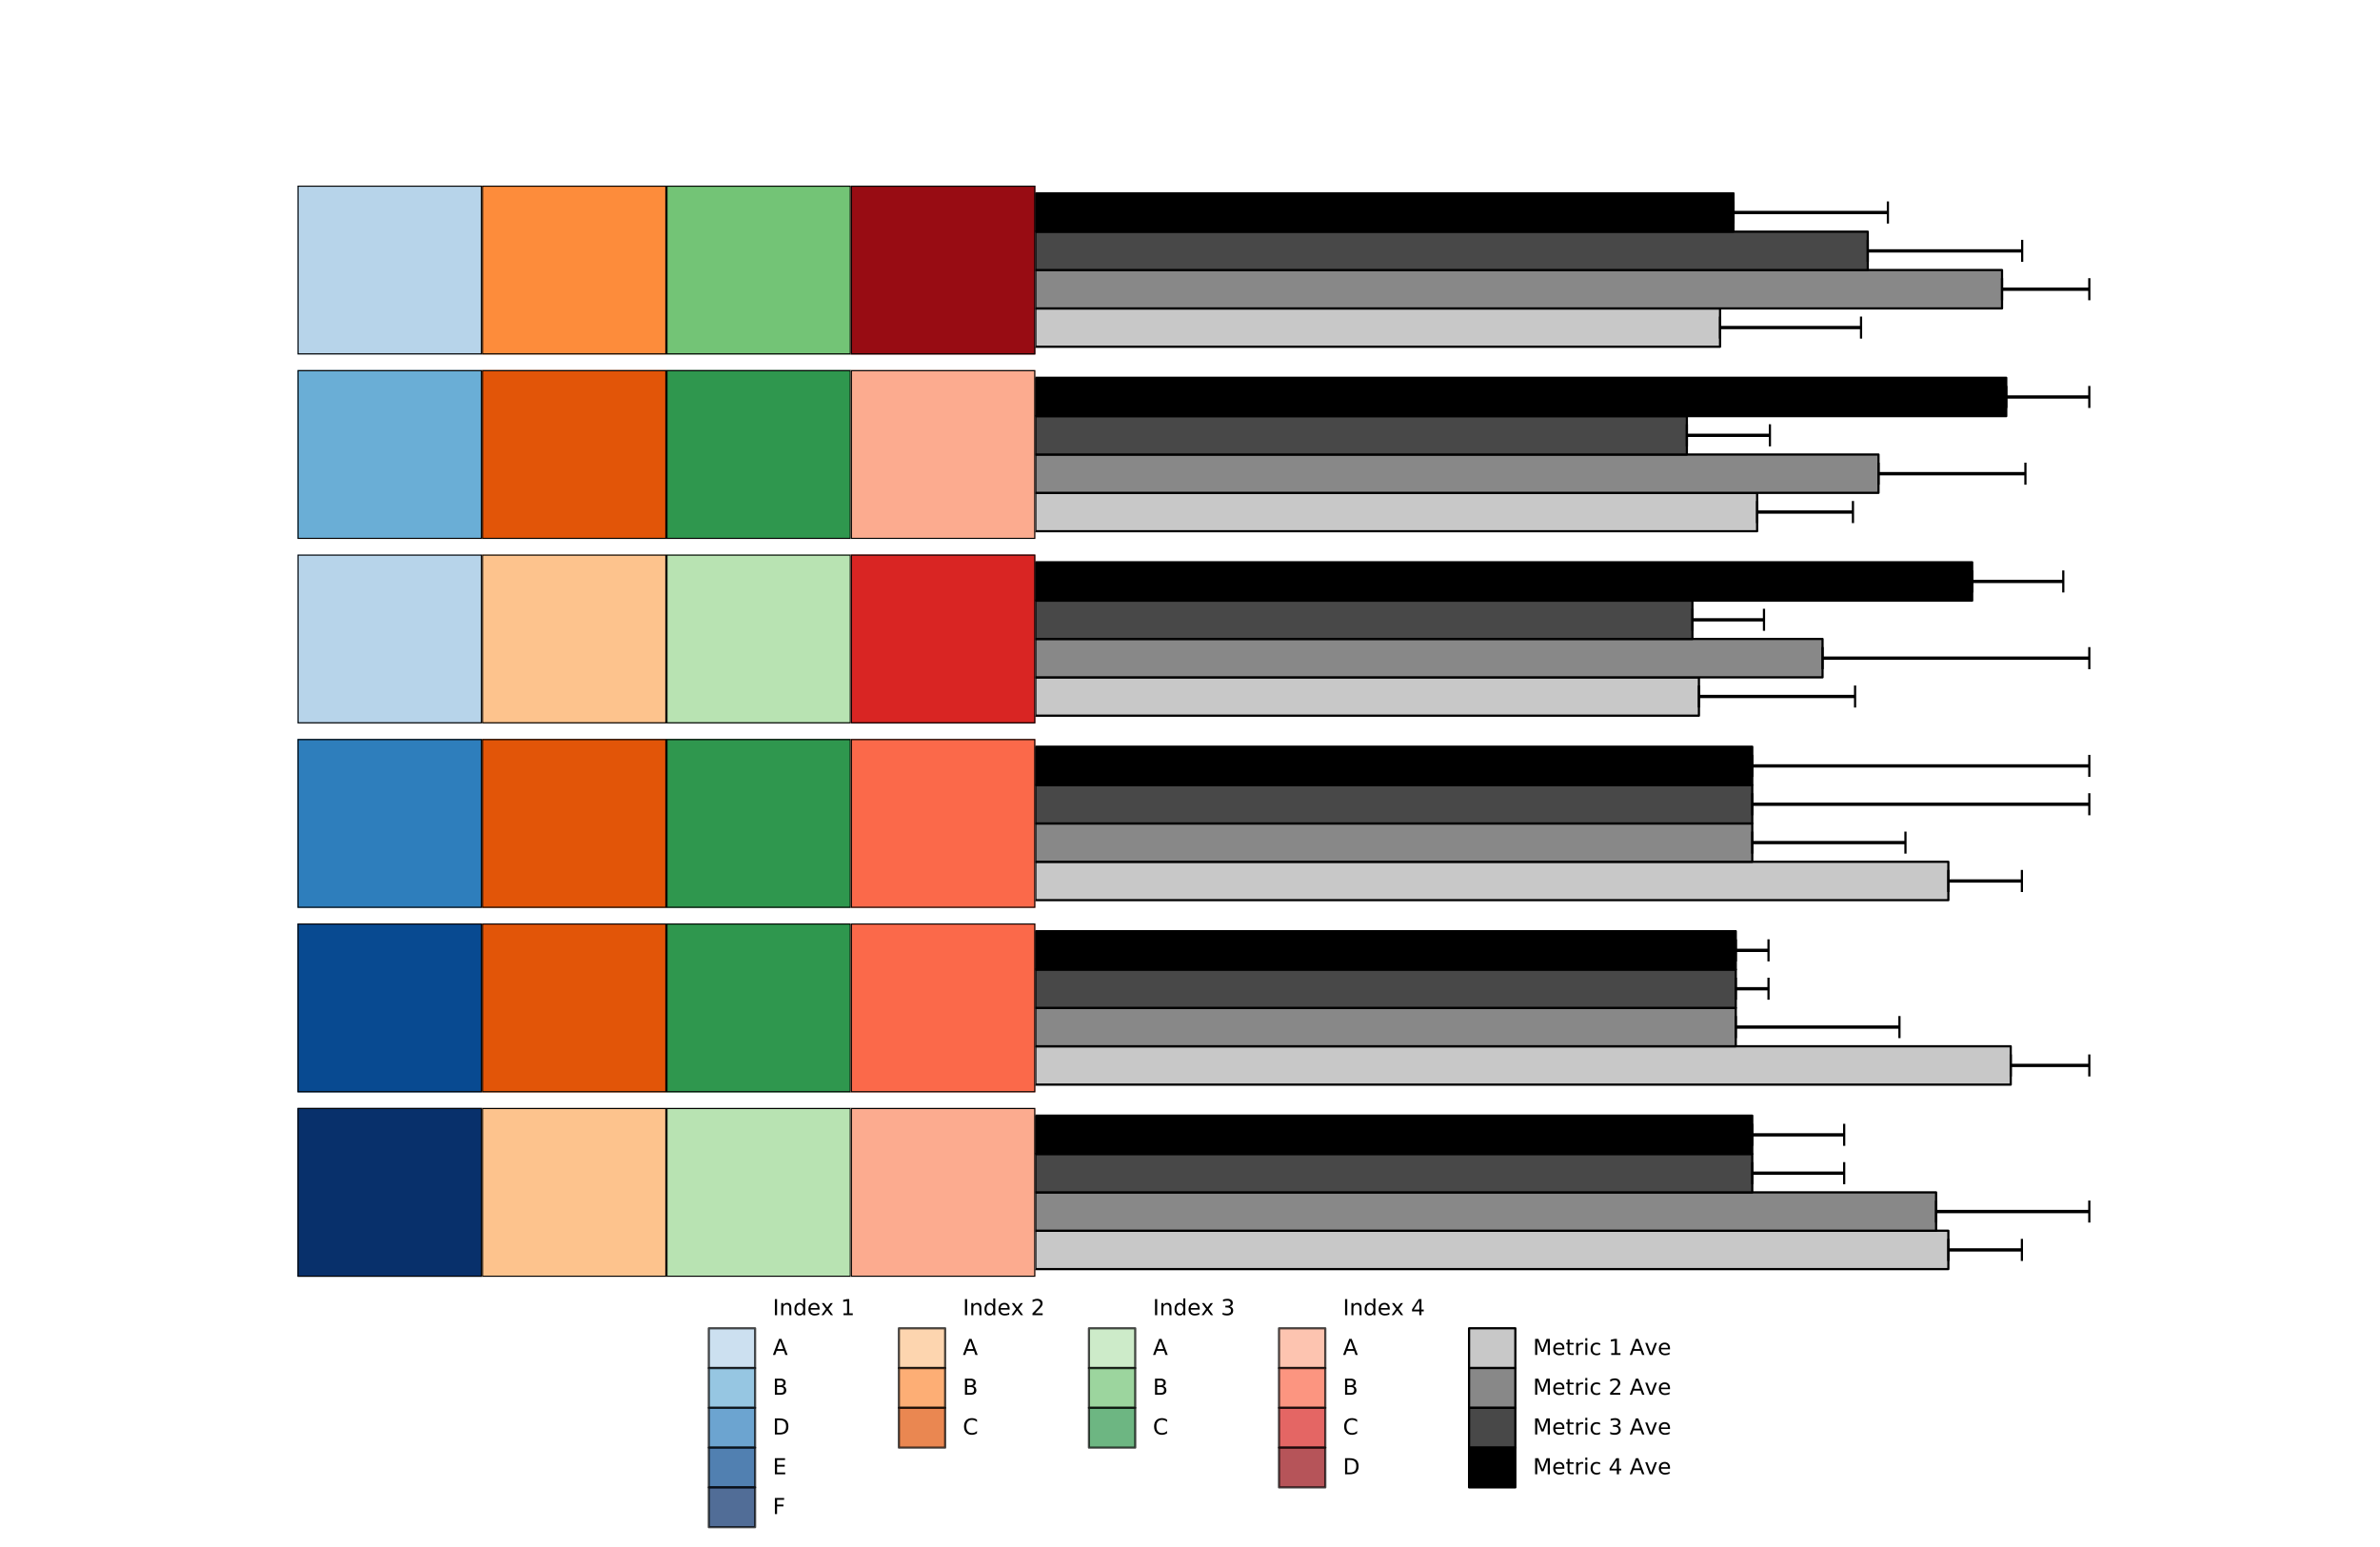 <?xml version="1.0" encoding="utf-8" standalone="no"?>
<!DOCTYPE svg PUBLIC "-//W3C//DTD SVG 1.1//EN"
  "http://www.w3.org/Graphics/SVG/1.1/DTD/svg11.dtd">
<!-- Created with matplotlib (https://matplotlib.org/) -->
<svg height="702pt" version="1.1" viewBox="0 0 1080 702" width="1080pt" xmlns="http://www.w3.org/2000/svg" xmlns:xlink="http://www.w3.org/1999/xlink">
 <defs>
  <style type="text/css">
*{stroke-linecap:butt;stroke-linejoin:round;}
  </style>
 </defs>
 <g id="figure_1">
  <g id="patch_1">
   <path d="M 0 702 
L 1080 702 
L 1080 0 
L 0 0 
z
" style="fill:#ffffff;"/>
  </g>
  <g id="axes_1">
   <g id="patch_2">
    <path d="M 135 160.835 
L 218.7 160.835 
L 218.7 84.24 
L 135 84.24 
z
" style="fill:#ffffff;"/>
   </g>
   <g id="patch_3">
    <path clip-path="url(#pefd00c1ec9)" d="M 135 160.835 
L 218.7 160.835 
L 218.7 84.24 
L 135 84.24 
z
" style="fill:#b7d4ea;stroke:#000000;stroke-linejoin:miter;"/>
   </g>
   <g id="matplotlib.axis_1"/>
   <g id="matplotlib.axis_2"/>
  </g>
  <g id="axes_2">
   <g id="patch_4">
    <path d="M 218.7 160.835 
L 302.4 160.835 
L 302.4 84.24 
L 218.7 84.24 
z
" style="fill:#ffffff;"/>
   </g>
   <g id="patch_5">
    <path clip-path="url(#p7936758c36)" d="M 218.7 160.835 
L 302.4 160.835 
L 302.4 84.24 
L 218.7 84.24 
z
" style="fill:#fd8c3b;stroke:#000000;stroke-linejoin:miter;"/>
   </g>
   <g id="matplotlib.axis_3"/>
   <g id="matplotlib.axis_4"/>
  </g>
  <g id="axes_3">
   <g id="patch_6">
    <path d="M 302.4 160.835 
L 386.1 160.835 
L 386.1 84.24 
L 302.4 84.24 
z
" style="fill:#ffffff;"/>
   </g>
   <g id="patch_7">
    <path clip-path="url(#p0b79b44f7a)" d="M 302.4 160.835 
L 386.1 160.835 
L 386.1 84.24 
L 302.4 84.24 
z
" style="fill:#73c476;stroke:#000000;stroke-linejoin:miter;"/>
   </g>
   <g id="matplotlib.axis_5"/>
   <g id="matplotlib.axis_6"/>
  </g>
  <g id="axes_4">
   <g id="patch_8">
    <path d="M 386.1 160.835 
L 469.8 160.835 
L 469.8 84.24 
L 386.1 84.24 
z
" style="fill:#ffffff;"/>
   </g>
   <g id="patch_9">
    <path clip-path="url(#pc6322156e8)" d="M 386.1 160.835 
L 469.8 160.835 
L 469.8 84.24 
L 386.1 84.24 
z
" style="fill:#980c13;stroke:#000000;stroke-linejoin:miter;"/>
   </g>
   <g id="matplotlib.axis_7"/>
   <g id="matplotlib.axis_8"/>
  </g>
  <g id="axes_5">
   <g id="patch_10">
    <path d="M 469.8 160.835 
L 972 160.835 
L 972 84.24 
L 469.8 84.24 
z
" style="fill:none;opacity:0;"/>
   </g>
   <g id="patch_11">
    <path clip-path="url(#pcd29996950)" d="M 469.8 157.353 
L 780.533 157.353 
L 780.533 139.945 
L 469.8 139.945 
z
" style="fill:#c8c8c8;stroke:#000000;stroke-linejoin:miter;"/>
   </g>
   <g id="patch_12">
    <path clip-path="url(#pcd29996950)" d="M 469.8 139.945 
L 908.482 139.945 
L 908.482 122.537 
L 469.8 122.537 
z
" style="fill:#888888;stroke:#000000;stroke-linejoin:miter;"/>
   </g>
   <g id="patch_13">
    <path clip-path="url(#pcd29996950)" d="M 469.8 122.537 
L 847.554 122.537 
L 847.554 105.129 
L 469.8 105.129 
z
" style="fill:#484848;stroke:#000000;stroke-linejoin:miter;"/>
   </g>
   <g id="patch_14">
    <path clip-path="url(#pcd29996950)" d="M 469.8 105.129 
L 786.626 105.129 
L 786.626 87.722 
L 469.8 87.722 
z
" style="stroke:#000000;stroke-linejoin:miter;"/>
   </g>
   <g id="matplotlib.axis_9"/>
   <g id="matplotlib.axis_10"/>
   <g id="LineCollection_1">
    <path clip-path="url(#pcd29996950)" d="M 780.533 148.649 
L 844.508 148.649 
" style="fill:none;stroke:#000000;stroke-width:1.5;"/>
   </g>
   <g id="LineCollection_2">
    <path clip-path="url(#pcd29996950)" d="M 908.482 131.241 
L 948.086 131.241 
" style="fill:none;stroke:#000000;stroke-width:1.5;"/>
   </g>
   <g id="LineCollection_3">
    <path clip-path="url(#pcd29996950)" d="M 847.554 113.833 
L 917.622 113.833 
" style="fill:none;stroke:#000000;stroke-width:1.5;"/>
   </g>
   <g id="LineCollection_4">
    <path clip-path="url(#pcd29996950)" d="M 786.626 96.426 
L 856.694 96.426 
" style="fill:none;stroke:#000000;stroke-width:1.5;"/>
   </g>
   <g id="line2d_1">
    <defs>
     <path d="M 0 5 
L 0 -5 
" id="m0861205c87" style="stroke:#000000;"/>
    </defs>
    <g clip-path="url(#pcd29996950)">
     <use style="stroke:#000000;" x="780.533" xlink:href="#m0861205c87" y="148.649"/>
    </g>
   </g>
   <g id="line2d_2">
    <g clip-path="url(#pcd29996950)">
     <use style="stroke:#000000;" x="844.508" xlink:href="#m0861205c87" y="148.649"/>
    </g>
   </g>
   <g id="line2d_3">
    <g clip-path="url(#pcd29996950)">
     <use style="stroke:#000000;" x="908.482" xlink:href="#m0861205c87" y="131.241"/>
    </g>
   </g>
   <g id="line2d_4">
    <g clip-path="url(#pcd29996950)">
     <use style="stroke:#000000;" x="948.086" xlink:href="#m0861205c87" y="131.241"/>
    </g>
   </g>
   <g id="line2d_5">
    <g clip-path="url(#pcd29996950)">
     <use style="stroke:#000000;" x="847.554" xlink:href="#m0861205c87" y="113.833"/>
    </g>
   </g>
   <g id="line2d_6">
    <g clip-path="url(#pcd29996950)">
     <use style="stroke:#000000;" x="917.622" xlink:href="#m0861205c87" y="113.833"/>
    </g>
   </g>
   <g id="line2d_7">
    <g clip-path="url(#pcd29996950)">
     <use style="stroke:#000000;" x="786.626" xlink:href="#m0861205c87" y="96.426"/>
    </g>
   </g>
   <g id="line2d_8">
    <g clip-path="url(#pcd29996950)">
     <use style="stroke:#000000;" x="856.694" xlink:href="#m0861205c87" y="96.426"/>
    </g>
   </g>
  </g>
  <g id="axes_6">
   <g id="patch_15">
    <path d="M 135 244.542 
L 218.7 244.542 
L 218.7 167.947 
L 135 167.947 
z
" style="fill:#ffffff;"/>
   </g>
   <g id="patch_16">
    <path clip-path="url(#p91b6dbc210)" d="M 135 244.542 
L 218.7 244.542 
L 218.7 167.947 
L 135 167.947 
z
" style="fill:#6aaed6;stroke:#000000;stroke-linejoin:miter;"/>
   </g>
   <g id="matplotlib.axis_11"/>
   <g id="matplotlib.axis_12"/>
  </g>
  <g id="axes_7">
   <g id="patch_17">
    <path d="M 218.7 244.542 
L 302.4 244.542 
L 302.4 167.947 
L 218.7 167.947 
z
" style="fill:#ffffff;"/>
   </g>
   <g id="patch_18">
    <path clip-path="url(#p1493c115ad)" d="M 218.7 244.542 
L 302.4 244.542 
L 302.4 167.947 
L 218.7 167.947 
z
" style="fill:#e25508;stroke:#000000;stroke-linejoin:miter;"/>
   </g>
   <g id="matplotlib.axis_13"/>
   <g id="matplotlib.axis_14"/>
  </g>
  <g id="axes_8">
   <g id="patch_19">
    <path d="M 302.4 244.542 
L 386.1 244.542 
L 386.1 167.947 
L 302.4 167.947 
z
" style="fill:#ffffff;"/>
   </g>
   <g id="patch_20">
    <path clip-path="url(#p506da66b2c)" d="M 302.4 244.542 
L 386.1 244.542 
L 386.1 167.947 
L 302.4 167.947 
z
" style="fill:#2f974e;stroke:#000000;stroke-linejoin:miter;"/>
   </g>
   <g id="matplotlib.axis_15"/>
   <g id="matplotlib.axis_16"/>
  </g>
  <g id="axes_9">
   <g id="patch_21">
    <path d="M 386.1 244.542 
L 469.8 244.542 
L 469.8 167.947 
L 386.1 167.947 
z
" style="fill:#ffffff;"/>
   </g>
   <g id="patch_22">
    <path clip-path="url(#p798c17ab73)" d="M 386.1 244.542 
L 469.8 244.542 
L 469.8 167.947 
L 386.1 167.947 
z
" style="fill:#fcab8f;stroke:#000000;stroke-linejoin:miter;"/>
   </g>
   <g id="matplotlib.axis_17"/>
   <g id="matplotlib.axis_18"/>
  </g>
  <g id="axes_10">
   <g id="patch_23">
    <path d="M 469.8 244.542 
L 972 244.542 
L 972 167.947 
L 469.8 167.947 
z
" style="fill:none;opacity:0;"/>
   </g>
   <g id="patch_24">
    <path clip-path="url(#peccea32c79)" d="M 469.8 241.06 
L 797.353 241.06 
L 797.353 223.652 
L 469.8 223.652 
z
" style="fill:#c8c8c8;stroke:#000000;stroke-linejoin:miter;"/>
   </g>
   <g id="patch_25">
    <path clip-path="url(#peccea32c79)" d="M 469.8 223.652 
L 852.429 223.652 
L 852.429 206.244 
L 469.8 206.244 
z
" style="fill:#888888;stroke:#000000;stroke-linejoin:miter;"/>
   </g>
   <g id="patch_26">
    <path clip-path="url(#peccea32c79)" d="M 469.8 206.244 
L 765.468 206.244 
L 765.468 188.837 
L 469.8 188.837 
z
" style="fill:#484848;stroke:#000000;stroke-linejoin:miter;"/>
   </g>
   <g id="patch_27">
    <path clip-path="url(#peccea32c79)" d="M 469.8 188.837 
L 910.403 188.837 
L 910.403 171.429 
L 469.8 171.429 
z
" style="stroke:#000000;stroke-linejoin:miter;"/>
   </g>
   <g id="matplotlib.axis_19"/>
   <g id="matplotlib.axis_20"/>
   <g id="LineCollection_5">
    <path clip-path="url(#peccea32c79)" d="M 797.353 232.356 
L 840.834 232.356 
" style="fill:none;stroke:#000000;stroke-width:1.5;"/>
   </g>
   <g id="LineCollection_6">
    <path clip-path="url(#peccea32c79)" d="M 852.429 214.948 
L 919.099 214.948 
" style="fill:none;stroke:#000000;stroke-width:1.5;"/>
   </g>
   <g id="LineCollection_7">
    <path clip-path="url(#peccea32c79)" d="M 765.468 197.541 
L 803.151 197.541 
" style="fill:none;stroke:#000000;stroke-width:1.5;"/>
   </g>
   <g id="LineCollection_8">
    <path clip-path="url(#peccea32c79)" d="M 910.403 180.133 
L 948.086 180.133 
" style="fill:none;stroke:#000000;stroke-width:1.5;"/>
   </g>
   <g id="line2d_9">
    <g clip-path="url(#peccea32c79)">
     <use style="stroke:#000000;" x="797.353" xlink:href="#m0861205c87" y="232.356"/>
    </g>
   </g>
   <g id="line2d_10">
    <g clip-path="url(#peccea32c79)">
     <use style="stroke:#000000;" x="840.834" xlink:href="#m0861205c87" y="232.356"/>
    </g>
   </g>
   <g id="line2d_11">
    <g clip-path="url(#peccea32c79)">
     <use style="stroke:#000000;" x="852.429" xlink:href="#m0861205c87" y="214.948"/>
    </g>
   </g>
   <g id="line2d_12">
    <g clip-path="url(#peccea32c79)">
     <use style="stroke:#000000;" x="919.099" xlink:href="#m0861205c87" y="214.948"/>
    </g>
   </g>
   <g id="line2d_13">
    <g clip-path="url(#peccea32c79)">
     <use style="stroke:#000000;" x="765.468" xlink:href="#m0861205c87" y="197.541"/>
    </g>
   </g>
   <g id="line2d_14">
    <g clip-path="url(#peccea32c79)">
     <use style="stroke:#000000;" x="803.151" xlink:href="#m0861205c87" y="197.541"/>
    </g>
   </g>
   <g id="line2d_15">
    <g clip-path="url(#peccea32c79)">
     <use style="stroke:#000000;" x="910.403" xlink:href="#m0861205c87" y="180.133"/>
    </g>
   </g>
   <g id="line2d_16">
    <g clip-path="url(#peccea32c79)">
     <use style="stroke:#000000;" x="948.086" xlink:href="#m0861205c87" y="180.133"/>
    </g>
   </g>
  </g>
  <g id="axes_11">
   <g id="patch_28">
    <path d="M 135 328.249 
L 218.7 328.249 
L 218.7 251.654 
L 135 251.654 
z
" style="fill:#ffffff;"/>
   </g>
   <g id="patch_29">
    <path clip-path="url(#p9152c4e1a3)" d="M 135 328.249 
L 218.7 328.249 
L 218.7 251.654 
L 135 251.654 
z
" style="fill:#b7d4ea;stroke:#000000;stroke-linejoin:miter;"/>
   </g>
   <g id="matplotlib.axis_21"/>
   <g id="matplotlib.axis_22"/>
  </g>
  <g id="axes_12">
   <g id="patch_30">
    <path d="M 218.7 328.249 
L 302.4 328.249 
L 302.4 251.654 
L 218.7 251.654 
z
" style="fill:#ffffff;"/>
   </g>
   <g id="patch_31">
    <path clip-path="url(#p028d353576)" d="M 218.7 328.249 
L 302.4 328.249 
L 302.4 251.654 
L 218.7 251.654 
z
" style="fill:#fdc38d;stroke:#000000;stroke-linejoin:miter;"/>
   </g>
   <g id="matplotlib.axis_23"/>
   <g id="matplotlib.axis_24"/>
  </g>
  <g id="axes_13">
   <g id="patch_32">
    <path d="M 302.4 328.249 
L 386.1 328.249 
L 386.1 251.654 
L 302.4 251.654 
z
" style="fill:#ffffff;"/>
   </g>
   <g id="patch_33">
    <path clip-path="url(#pcc4c62f327)" d="M 302.4 328.249 
L 386.1 328.249 
L 386.1 251.654 
L 302.4 251.654 
z
" style="fill:#b8e3b2;stroke:#000000;stroke-linejoin:miter;"/>
   </g>
   <g id="matplotlib.axis_25"/>
   <g id="matplotlib.axis_26"/>
  </g>
  <g id="axes_14">
   <g id="patch_34">
    <path d="M 386.1 328.249 
L 469.8 328.249 
L 469.8 251.654 
L 386.1 251.654 
z
" style="fill:#ffffff;"/>
   </g>
   <g id="patch_35">
    <path clip-path="url(#p57d94dc3e9)" d="M 386.1 328.249 
L 469.8 328.249 
L 469.8 251.654 
L 386.1 251.654 
z
" style="fill:#d92523;stroke:#000000;stroke-linejoin:miter;"/>
   </g>
   <g id="matplotlib.axis_27"/>
   <g id="matplotlib.axis_28"/>
  </g>
  <g id="axes_15">
   <g id="patch_36">
    <path d="M 469.8 328.249 
L 972 328.249 
L 972 251.654 
L 469.8 251.654 
z
" style="fill:none;opacity:0;"/>
   </g>
   <g id="patch_37">
    <path clip-path="url(#p8ea7187831)" d="M 469.8 324.767 
L 770.943 324.767 
L 770.943 307.359 
L 469.8 307.359 
z
" style="fill:#c8c8c8;stroke:#000000;stroke-linejoin:miter;"/>
   </g>
   <g id="patch_38">
    <path clip-path="url(#p8ea7187831)" d="M 469.8 307.359 
L 827.038 307.359 
L 827.038 289.952 
L 469.8 289.952 
z
" style="fill:#888888;stroke:#000000;stroke-linejoin:miter;"/>
   </g>
   <g id="patch_39">
    <path clip-path="url(#p8ea7187831)" d="M 469.8 289.952 
L 767.99 289.952 
L 767.99 272.544 
L 469.8 272.544 
z
" style="fill:#484848;stroke:#000000;stroke-linejoin:miter;"/>
   </g>
   <g id="patch_40">
    <path clip-path="url(#p8ea7187831)" d="M 469.8 272.544 
L 894.943 272.544 
L 894.943 255.136 
L 469.8 255.136 
z
" style="stroke:#000000;stroke-linejoin:miter;"/>
   </g>
   <g id="matplotlib.axis_29"/>
   <g id="matplotlib.axis_30"/>
   <g id="LineCollection_9">
    <path clip-path="url(#p8ea7187831)" d="M 770.943 316.063 
L 841.8 316.063 
" style="fill:none;stroke:#000000;stroke-width:1.5;"/>
   </g>
   <g id="LineCollection_10">
    <path clip-path="url(#p8ea7187831)" d="M 827.038 298.656 
L 948.086 298.656 
" style="fill:none;stroke:#000000;stroke-width:1.5;"/>
   </g>
   <g id="LineCollection_11">
    <path clip-path="url(#p8ea7187831)" d="M 767.99 281.248 
L 800.467 281.248 
" style="fill:none;stroke:#000000;stroke-width:1.5;"/>
   </g>
   <g id="LineCollection_12">
    <path clip-path="url(#p8ea7187831)" d="M 894.943 263.84 
L 936.276 263.84 
" style="fill:none;stroke:#000000;stroke-width:1.5;"/>
   </g>
   <g id="line2d_17">
    <g clip-path="url(#p8ea7187831)">
     <use style="stroke:#000000;" x="770.943" xlink:href="#m0861205c87" y="316.063"/>
    </g>
   </g>
   <g id="line2d_18">
    <g clip-path="url(#p8ea7187831)">
     <use style="stroke:#000000;" x="841.8" xlink:href="#m0861205c87" y="316.063"/>
    </g>
   </g>
   <g id="line2d_19">
    <g clip-path="url(#p8ea7187831)">
     <use style="stroke:#000000;" x="827.038" xlink:href="#m0861205c87" y="298.656"/>
    </g>
   </g>
   <g id="line2d_20">
    <g clip-path="url(#p8ea7187831)">
     <use style="stroke:#000000;" x="948.086" xlink:href="#m0861205c87" y="298.656"/>
    </g>
   </g>
   <g id="line2d_21">
    <g clip-path="url(#p8ea7187831)">
     <use style="stroke:#000000;" x="767.99" xlink:href="#m0861205c87" y="281.248"/>
    </g>
   </g>
   <g id="line2d_22">
    <g clip-path="url(#p8ea7187831)">
     <use style="stroke:#000000;" x="800.467" xlink:href="#m0861205c87" y="281.248"/>
    </g>
   </g>
   <g id="line2d_23">
    <g clip-path="url(#p8ea7187831)">
     <use style="stroke:#000000;" x="894.943" xlink:href="#m0861205c87" y="263.84"/>
    </g>
   </g>
   <g id="line2d_24">
    <g clip-path="url(#p8ea7187831)">
     <use style="stroke:#000000;" x="936.276" xlink:href="#m0861205c87" y="263.84"/>
    </g>
   </g>
  </g>
  <g id="axes_16">
   <g id="patch_41">
    <path d="M 135 411.956 
L 218.7 411.956 
L 218.7 335.361 
L 135 335.361 
z
" style="fill:#ffffff;"/>
   </g>
   <g id="patch_42">
    <path clip-path="url(#p2db712fab4)" d="M 135 411.956 
L 218.7 411.956 
L 218.7 335.361 
L 135 335.361 
z
" style="fill:#2e7ebc;stroke:#000000;stroke-linejoin:miter;"/>
   </g>
   <g id="matplotlib.axis_31"/>
   <g id="matplotlib.axis_32"/>
  </g>
  <g id="axes_17">
   <g id="patch_43">
    <path d="M 218.7 411.956 
L 302.4 411.956 
L 302.4 335.361 
L 218.7 335.361 
z
" style="fill:#ffffff;"/>
   </g>
   <g id="patch_44">
    <path clip-path="url(#p965af5cf15)" d="M 218.7 411.956 
L 302.4 411.956 
L 302.4 335.361 
L 218.7 335.361 
z
" style="fill:#e25508;stroke:#000000;stroke-linejoin:miter;"/>
   </g>
   <g id="matplotlib.axis_33"/>
   <g id="matplotlib.axis_34"/>
  </g>
  <g id="axes_18">
   <g id="patch_45">
    <path d="M 302.4 411.956 
L 386.1 411.956 
L 386.1 335.361 
L 302.4 335.361 
z
" style="fill:#ffffff;"/>
   </g>
   <g id="patch_46">
    <path clip-path="url(#p9528e55179)" d="M 302.4 411.956 
L 386.1 411.956 
L 386.1 335.361 
L 302.4 335.361 
z
" style="fill:#2f974e;stroke:#000000;stroke-linejoin:miter;"/>
   </g>
   <g id="matplotlib.axis_35"/>
   <g id="matplotlib.axis_36"/>
  </g>
  <g id="axes_19">
   <g id="patch_47">
    <path d="M 386.1 411.956 
L 469.8 411.956 
L 469.8 335.361 
L 386.1 335.361 
z
" style="fill:#ffffff;"/>
   </g>
   <g id="patch_48">
    <path clip-path="url(#p0ae5be119a)" d="M 386.1 411.956 
L 469.8 411.956 
L 469.8 335.361 
L 386.1 335.361 
z
" style="fill:#fb694a;stroke:#000000;stroke-linejoin:miter;"/>
   </g>
   <g id="matplotlib.axis_37"/>
   <g id="matplotlib.axis_38"/>
  </g>
  <g id="axes_20">
   <g id="patch_49">
    <path d="M 469.8 411.956 
L 972 411.956 
L 972 335.361 
L 469.8 335.361 
z
" style="fill:none;opacity:0;"/>
   </g>
   <g id="patch_50">
    <path clip-path="url(#p4e60dfa48f)" d="M 469.8 408.474 
L 884.129 408.474 
L 884.129 391.067 
L 469.8 391.067 
z
" style="fill:#c8c8c8;stroke:#000000;stroke-linejoin:miter;"/>
   </g>
   <g id="patch_51">
    <path clip-path="url(#p4e60dfa48f)" d="M 469.8 391.067 
L 795.146 391.067 
L 795.146 373.659 
L 469.8 373.659 
z
" style="fill:#888888;stroke:#000000;stroke-linejoin:miter;"/>
   </g>
   <g id="patch_52">
    <path clip-path="url(#p4e60dfa48f)" d="M 469.8 373.659 
L 795.146 373.659 
L 795.146 356.251 
L 469.8 356.251 
z
" style="fill:#484848;stroke:#000000;stroke-linejoin:miter;"/>
   </g>
   <g id="patch_53">
    <path clip-path="url(#p4e60dfa48f)" d="M 469.8 356.251 
L 795.146 356.251 
L 795.146 338.843 
L 469.8 338.843 
z
" style="stroke:#000000;stroke-linejoin:miter;"/>
   </g>
   <g id="matplotlib.axis_39"/>
   <g id="matplotlib.axis_40"/>
   <g id="LineCollection_13">
    <path clip-path="url(#p4e60dfa48f)" d="M 884.129 399.771 
L 917.498 399.771 
" style="fill:none;stroke:#000000;stroke-width:1.5;"/>
   </g>
   <g id="LineCollection_14">
    <path clip-path="url(#p4e60dfa48f)" d="M 795.146 382.363 
L 864.664 382.363 
" style="fill:none;stroke:#000000;stroke-width:1.5;"/>
   </g>
   <g id="LineCollection_15">
    <path clip-path="url(#p4e60dfa48f)" d="M 795.146 364.955 
L 948.086 364.955 
" style="fill:none;stroke:#000000;stroke-width:1.5;"/>
   </g>
   <g id="LineCollection_16">
    <path clip-path="url(#p4e60dfa48f)" d="M 795.146 347.547 
L 948.086 347.547 
" style="fill:none;stroke:#000000;stroke-width:1.5;"/>
   </g>
   <g id="line2d_25">
    <g clip-path="url(#p4e60dfa48f)">
     <use style="stroke:#000000;" x="884.129" xlink:href="#m0861205c87" y="399.771"/>
    </g>
   </g>
   <g id="line2d_26">
    <g clip-path="url(#p4e60dfa48f)">
     <use style="stroke:#000000;" x="917.498" xlink:href="#m0861205c87" y="399.771"/>
    </g>
   </g>
   <g id="line2d_27">
    <g clip-path="url(#p4e60dfa48f)">
     <use style="stroke:#000000;" x="795.146" xlink:href="#m0861205c87" y="382.363"/>
    </g>
   </g>
   <g id="line2d_28">
    <g clip-path="url(#p4e60dfa48f)">
     <use style="stroke:#000000;" x="864.664" xlink:href="#m0861205c87" y="382.363"/>
    </g>
   </g>
   <g id="line2d_29">
    <g clip-path="url(#p4e60dfa48f)">
     <use style="stroke:#000000;" x="795.146" xlink:href="#m0861205c87" y="364.955"/>
    </g>
   </g>
   <g id="line2d_30">
    <g clip-path="url(#p4e60dfa48f)">
     <use style="stroke:#000000;" x="948.086" xlink:href="#m0861205c87" y="364.955"/>
    </g>
   </g>
   <g id="line2d_31">
    <g clip-path="url(#p4e60dfa48f)">
     <use style="stroke:#000000;" x="795.146" xlink:href="#m0861205c87" y="347.547"/>
    </g>
   </g>
   <g id="line2d_32">
    <g clip-path="url(#p4e60dfa48f)">
     <use style="stroke:#000000;" x="948.086" xlink:href="#m0861205c87" y="347.547"/>
    </g>
   </g>
  </g>
  <g id="axes_21">
   <g id="patch_54">
    <path d="M 135 495.663 
L 218.7 495.663 
L 218.7 419.068 
L 135 419.068 
z
" style="fill:#ffffff;"/>
   </g>
   <g id="patch_55">
    <path clip-path="url(#p12ef39cf50)" d="M 135 495.663 
L 218.7 495.663 
L 218.7 419.068 
L 135 419.068 
z
" style="fill:#084a91;stroke:#000000;stroke-linejoin:miter;"/>
   </g>
   <g id="matplotlib.axis_41"/>
   <g id="matplotlib.axis_42"/>
  </g>
  <g id="axes_22">
   <g id="patch_56">
    <path d="M 218.7 495.663 
L 302.4 495.663 
L 302.4 419.068 
L 218.7 419.068 
z
" style="fill:#ffffff;"/>
   </g>
   <g id="patch_57">
    <path clip-path="url(#p3dc3f01601)" d="M 218.7 495.663 
L 302.4 495.663 
L 302.4 419.068 
L 218.7 419.068 
z
" style="fill:#e25508;stroke:#000000;stroke-linejoin:miter;"/>
   </g>
   <g id="matplotlib.axis_43"/>
   <g id="matplotlib.axis_44"/>
  </g>
  <g id="axes_23">
   <g id="patch_58">
    <path d="M 302.4 495.663 
L 386.1 495.663 
L 386.1 419.068 
L 302.4 419.068 
z
" style="fill:#ffffff;"/>
   </g>
   <g id="patch_59">
    <path clip-path="url(#p56567fcef1)" d="M 302.4 495.663 
L 386.1 495.663 
L 386.1 419.068 
L 302.4 419.068 
z
" style="fill:#2f974e;stroke:#000000;stroke-linejoin:miter;"/>
   </g>
   <g id="matplotlib.axis_45"/>
   <g id="matplotlib.axis_46"/>
  </g>
  <g id="axes_24">
   <g id="patch_60">
    <path d="M 386.1 495.663 
L 469.8 495.663 
L 469.8 419.068 
L 386.1 419.068 
z
" style="fill:#ffffff;"/>
   </g>
   <g id="patch_61">
    <path clip-path="url(#p555c0e8c0b)" d="M 386.1 495.663 
L 469.8 495.663 
L 469.8 419.068 
L 386.1 419.068 
z
" style="fill:#fb694a;stroke:#000000;stroke-linejoin:miter;"/>
   </g>
   <g id="matplotlib.axis_47"/>
   <g id="matplotlib.axis_48"/>
  </g>
  <g id="axes_25">
   <g id="patch_62">
    <path d="M 469.8 495.663 
L 972 495.663 
L 972 419.068 
L 469.8 419.068 
z
" style="fill:none;opacity:0;"/>
   </g>
   <g id="patch_63">
    <path clip-path="url(#p1645b902cb)" d="M 469.8 492.182 
L 912.437 492.182 
L 912.437 474.774 
L 469.8 474.774 
z
" style="fill:#c8c8c8;stroke:#000000;stroke-linejoin:miter;"/>
   </g>
   <g id="patch_64">
    <path clip-path="url(#p1645b902cb)" d="M 469.8 474.774 
L 787.667 474.774 
L 787.667 457.366 
L 469.8 457.366 
z
" style="fill:#888888;stroke:#000000;stroke-linejoin:miter;"/>
   </g>
   <g id="patch_65">
    <path clip-path="url(#p1645b902cb)" d="M 469.8 457.366 
L 787.667 457.366 
L 787.667 439.958 
L 469.8 439.958 
z
" style="fill:#484848;stroke:#000000;stroke-linejoin:miter;"/>
   </g>
   <g id="patch_66">
    <path clip-path="url(#p1645b902cb)" d="M 469.8 439.958 
L 787.667 439.958 
L 787.667 422.55 
L 469.8 422.55 
z
" style="stroke:#000000;stroke-linejoin:miter;"/>
   </g>
   <g id="matplotlib.axis_49"/>
   <g id="matplotlib.axis_50"/>
   <g id="LineCollection_17">
    <path clip-path="url(#p1645b902cb)" d="M 912.437 483.478 
L 948.086 483.478 
" style="fill:none;stroke:#000000;stroke-width:1.5;"/>
   </g>
   <g id="LineCollection_18">
    <path clip-path="url(#p1645b902cb)" d="M 787.667 466.07 
L 861.935 466.07 
" style="fill:none;stroke:#000000;stroke-width:1.5;"/>
   </g>
   <g id="LineCollection_19">
    <path clip-path="url(#p1645b902cb)" d="M 787.667 448.662 
L 802.52 448.662 
" style="fill:none;stroke:#000000;stroke-width:1.5;"/>
   </g>
   <g id="LineCollection_20">
    <path clip-path="url(#p1645b902cb)" d="M 787.667 431.254 
L 802.52 431.254 
" style="fill:none;stroke:#000000;stroke-width:1.5;"/>
   </g>
   <g id="line2d_33">
    <g clip-path="url(#p1645b902cb)">
     <use style="stroke:#000000;" x="912.437" xlink:href="#m0861205c87" y="483.478"/>
    </g>
   </g>
   <g id="line2d_34">
    <g clip-path="url(#p1645b902cb)">
     <use style="stroke:#000000;" x="948.086" xlink:href="#m0861205c87" y="483.478"/>
    </g>
   </g>
   <g id="line2d_35">
    <g clip-path="url(#p1645b902cb)">
     <use style="stroke:#000000;" x="787.667" xlink:href="#m0861205c87" y="466.07"/>
    </g>
   </g>
   <g id="line2d_36">
    <g clip-path="url(#p1645b902cb)">
     <use style="stroke:#000000;" x="861.935" xlink:href="#m0861205c87" y="466.07"/>
    </g>
   </g>
   <g id="line2d_37">
    <g clip-path="url(#p1645b902cb)">
     <use style="stroke:#000000;" x="787.667" xlink:href="#m0861205c87" y="448.662"/>
    </g>
   </g>
   <g id="line2d_38">
    <g clip-path="url(#p1645b902cb)">
     <use style="stroke:#000000;" x="802.52" xlink:href="#m0861205c87" y="448.662"/>
    </g>
   </g>
   <g id="line2d_39">
    <g clip-path="url(#p1645b902cb)">
     <use style="stroke:#000000;" x="787.667" xlink:href="#m0861205c87" y="431.254"/>
    </g>
   </g>
   <g id="line2d_40">
    <g clip-path="url(#p1645b902cb)">
     <use style="stroke:#000000;" x="802.52" xlink:href="#m0861205c87" y="431.254"/>
    </g>
   </g>
  </g>
  <g id="axes_26">
   <g id="patch_67">
    <path d="M 135 579.37 
L 218.7 579.37 
L 218.7 502.776 
L 135 502.776 
z
" style="fill:#ffffff;"/>
   </g>
   <g id="patch_68">
    <path clip-path="url(#p603f571c8d)" d="M 135 579.37 
L 218.7 579.37 
L 218.7 502.776 
L 135 502.776 
z
" style="fill:#08306b;stroke:#000000;stroke-linejoin:miter;"/>
   </g>
   <g id="matplotlib.axis_51"/>
   <g id="matplotlib.axis_52"/>
  </g>
  <g id="axes_27">
   <g id="patch_69">
    <path d="M 218.7 579.37 
L 302.4 579.37 
L 302.4 502.776 
L 218.7 502.776 
z
" style="fill:#ffffff;"/>
   </g>
   <g id="patch_70">
    <path clip-path="url(#p189126c674)" d="M 218.7 579.37 
L 302.4 579.37 
L 302.4 502.776 
L 218.7 502.776 
z
" style="fill:#fdc38d;stroke:#000000;stroke-linejoin:miter;"/>
   </g>
   <g id="matplotlib.axis_53"/>
   <g id="matplotlib.axis_54"/>
  </g>
  <g id="axes_28">
   <g id="patch_71">
    <path d="M 302.4 579.37 
L 386.1 579.37 
L 386.1 502.776 
L 302.4 502.776 
z
" style="fill:#ffffff;"/>
   </g>
   <g id="patch_72">
    <path clip-path="url(#pa5363280b4)" d="M 302.4 579.37 
L 386.1 579.37 
L 386.1 502.776 
L 302.4 502.776 
z
" style="fill:#b8e3b2;stroke:#000000;stroke-linejoin:miter;"/>
   </g>
   <g id="matplotlib.axis_55"/>
   <g id="matplotlib.axis_56"/>
  </g>
  <g id="axes_29">
   <g id="patch_73">
    <path d="M 386.1 579.37 
L 469.8 579.37 
L 469.8 502.776 
L 386.1 502.776 
z
" style="fill:#ffffff;"/>
   </g>
   <g id="patch_74">
    <path clip-path="url(#p40bbc1d37d)" d="M 386.1 579.37 
L 469.8 579.37 
L 469.8 502.776 
L 386.1 502.776 
z
" style="fill:#fcab8f;stroke:#000000;stroke-linejoin:miter;"/>
   </g>
   <g id="matplotlib.axis_57"/>
   <g id="matplotlib.axis_58"/>
  </g>
  <g id="axes_30">
   <g id="patch_75">
    <path d="M 469.8 579.37 
L 972 579.37 
L 972 502.776 
L 469.8 502.776 
z
" style="fill:none;opacity:0;"/>
   </g>
   <g id="patch_76">
    <path clip-path="url(#p5f2e4b137c)" d="M 469.8 575.889 
L 884.129 575.889 
L 884.129 558.481 
L 469.8 558.481 
z
" style="fill:#c8c8c8;stroke:#000000;stroke-linejoin:miter;"/>
   </g>
   <g id="patch_77">
    <path clip-path="url(#p5f2e4b137c)" d="M 469.8 558.481 
L 878.567 558.481 
L 878.567 541.073 
L 469.8 541.073 
z
" style="fill:#888888;stroke:#000000;stroke-linejoin:miter;"/>
   </g>
   <g id="patch_78">
    <path clip-path="url(#p5f2e4b137c)" d="M 469.8 541.073 
L 795.146 541.073 
L 795.146 523.665 
L 469.8 523.665 
z
" style="fill:#484848;stroke:#000000;stroke-linejoin:miter;"/>
   </g>
   <g id="patch_79">
    <path clip-path="url(#p5f2e4b137c)" d="M 469.8 523.665 
L 795.146 523.665 
L 795.146 506.257 
L 469.8 506.257 
z
" style="stroke:#000000;stroke-linejoin:miter;"/>
   </g>
   <g id="matplotlib.axis_59"/>
   <g id="matplotlib.axis_60"/>
   <g id="LineCollection_21">
    <path clip-path="url(#p5f2e4b137c)" d="M 884.129 567.185 
L 917.498 567.185 
" style="fill:none;stroke:#000000;stroke-width:1.5;"/>
   </g>
   <g id="LineCollection_22">
    <path clip-path="url(#p5f2e4b137c)" d="M 878.567 549.777 
L 948.086 549.777 
" style="fill:none;stroke:#000000;stroke-width:1.5;"/>
   </g>
   <g id="LineCollection_23">
    <path clip-path="url(#p5f2e4b137c)" d="M 795.146 532.369 
L 836.856 532.369 
" style="fill:none;stroke:#000000;stroke-width:1.5;"/>
   </g>
   <g id="LineCollection_24">
    <path clip-path="url(#p5f2e4b137c)" d="M 795.146 514.961 
L 836.856 514.961 
" style="fill:none;stroke:#000000;stroke-width:1.5;"/>
   </g>
   <g id="line2d_41">
    <g clip-path="url(#p5f2e4b137c)">
     <use style="stroke:#000000;" x="884.129" xlink:href="#m0861205c87" y="567.185"/>
    </g>
   </g>
   <g id="line2d_42">
    <g clip-path="url(#p5f2e4b137c)">
     <use style="stroke:#000000;" x="917.498" xlink:href="#m0861205c87" y="567.185"/>
    </g>
   </g>
   <g id="line2d_43">
    <g clip-path="url(#p5f2e4b137c)">
     <use style="stroke:#000000;" x="878.567" xlink:href="#m0861205c87" y="549.777"/>
    </g>
   </g>
   <g id="line2d_44">
    <g clip-path="url(#p5f2e4b137c)">
     <use style="stroke:#000000;" x="948.086" xlink:href="#m0861205c87" y="549.777"/>
    </g>
   </g>
   <g id="line2d_45">
    <g clip-path="url(#p5f2e4b137c)">
     <use style="stroke:#000000;" x="795.146" xlink:href="#m0861205c87" y="532.369"/>
    </g>
   </g>
   <g id="line2d_46">
    <g clip-path="url(#p5f2e4b137c)">
     <use style="stroke:#000000;" x="836.856" xlink:href="#m0861205c87" y="532.369"/>
    </g>
   </g>
   <g id="line2d_47">
    <g clip-path="url(#p5f2e4b137c)">
     <use style="stroke:#000000;" x="795.146" xlink:href="#m0861205c87" y="514.961"/>
    </g>
   </g>
   <g id="line2d_48">
    <g clip-path="url(#p5f2e4b137c)">
     <use style="stroke:#000000;" x="836.856" xlink:href="#m0861205c87" y="514.961"/>
    </g>
   </g>
  </g>
  <g id="axes_31">
   <g id="patch_80">
    <path d="M 135 624.78 
L 218.7 624.78 
L 218.7 586.483 
L 135 586.483 
z
" style="fill:none;opacity:0;"/>
   </g>
   <g id="matplotlib.axis_61"/>
   <g id="matplotlib.axis_62"/>
  </g>
  <g id="axes_32">
   <g id="patch_81">
    <path d="M 218.7 624.78 
L 302.4 624.78 
L 302.4 586.483 
L 218.7 586.483 
z
" style="fill:none;opacity:0;"/>
   </g>
   <g id="matplotlib.axis_63"/>
   <g id="matplotlib.axis_64"/>
  </g>
  <g id="axes_33">
   <g id="patch_82">
    <path d="M 302.4 624.78 
L 386.1 624.78 
L 386.1 586.483 
L 302.4 586.483 
z
" style="fill:none;opacity:0;"/>
   </g>
   <g id="matplotlib.axis_65"/>
   <g id="matplotlib.axis_66"/>
  </g>
  <g id="axes_34">
   <g id="patch_83">
    <path d="M 386.1 624.78 
L 469.8 624.78 
L 469.8 586.483 
L 386.1 586.483 
z
" style="fill:none;opacity:0;"/>
   </g>
   <g id="matplotlib.axis_67"/>
   <g id="matplotlib.axis_68"/>
  </g>
  <g id="axes_35">
   <g id="patch_84">
    <path d="M 469.8 624.78 
L 972 624.78 
L 972 586.483 
L 469.8 586.483 
z
" style="fill:none;opacity:0;"/>
   </g>
   <g id="matplotlib.axis_69"/>
   <g id="matplotlib.axis_70"/>
  </g>
  <g id="legend_1">
   <g id="patch_85">
    <path d="M 319.65 697 
L 760.35 697 
Q 762.35 697 762.35 695 
L 762.35 582.7 
Q 762.35 580.7 760.35 580.7 
L 319.65 580.7 
Q 317.65 580.7 317.65 582.7 
L 317.65 695 
Q 317.65 697 319.65 697 
z
" style="fill:none;opacity:0;"/>
   </g>
   <g id="line2d_49">
    <path d="M 321.65 590.75 
L 342.65 590.75 
" style="fill:none;stroke:#1f77b4;stroke-linecap:square;stroke-opacity:0;stroke-width:1.5;"/>
   </g>
   <g id="line2d_50"/>
   <g id="text_1">
    <!-- Index 1 -->
    <defs>
     <path d="M 9.812 72.906 
L 19.672 72.906 
L 19.672 0 
L 9.812 0 
z
" id="DejaVuSans-73"/>
     <path d="M 54.891 33.016 
L 54.891 0 
L 45.906 0 
L 45.906 32.719 
Q 45.906 40.484 42.875 44.328 
Q 39.844 48.188 33.797 48.188 
Q 26.516 48.188 22.312 43.547 
Q 18.109 38.922 18.109 30.906 
L 18.109 0 
L 9.078 0 
L 9.078 54.688 
L 18.109 54.688 
L 18.109 46.188 
Q 21.344 51.125 25.703 53.562 
Q 30.078 56 35.797 56 
Q 45.219 56 50.047 50.172 
Q 54.891 44.344 54.891 33.016 
z
" id="DejaVuSans-110"/>
     <path d="M 45.406 46.391 
L 45.406 75.984 
L 54.391 75.984 
L 54.391 0 
L 45.406 0 
L 45.406 8.203 
Q 42.578 3.328 38.25 0.953 
Q 33.938 -1.422 27.875 -1.422 
Q 17.969 -1.422 11.734 6.484 
Q 5.516 14.406 5.516 27.297 
Q 5.516 40.188 11.734 48.094 
Q 17.969 56 27.875 56 
Q 33.938 56 38.25 53.625 
Q 42.578 51.266 45.406 46.391 
z
M 14.797 27.297 
Q 14.797 17.391 18.875 11.75 
Q 22.953 6.109 30.078 6.109 
Q 37.203 6.109 41.297 11.75 
Q 45.406 17.391 45.406 27.297 
Q 45.406 37.203 41.297 42.844 
Q 37.203 48.484 30.078 48.484 
Q 22.953 48.484 18.875 42.844 
Q 14.797 37.203 14.797 27.297 
z
" id="DejaVuSans-100"/>
     <path d="M 56.203 29.594 
L 56.203 25.203 
L 14.891 25.203 
Q 15.484 15.922 20.484 11.062 
Q 25.484 6.203 34.422 6.203 
Q 39.594 6.203 44.453 7.469 
Q 49.312 8.734 54.109 11.281 
L 54.109 2.781 
Q 49.266 0.734 44.188 -0.344 
Q 39.109 -1.422 33.891 -1.422 
Q 20.797 -1.422 13.156 6.188 
Q 5.516 13.812 5.516 26.812 
Q 5.516 40.234 12.766 48.109 
Q 20.016 56 32.328 56 
Q 43.359 56 49.781 48.891 
Q 56.203 41.797 56.203 29.594 
z
M 47.219 32.234 
Q 47.125 39.594 43.094 43.984 
Q 39.062 48.391 32.422 48.391 
Q 24.906 48.391 20.391 44.141 
Q 15.875 39.891 15.188 32.172 
z
" id="DejaVuSans-101"/>
     <path d="M 54.891 54.688 
L 35.109 28.078 
L 55.906 0 
L 45.312 0 
L 29.391 21.484 
L 13.484 0 
L 2.875 0 
L 24.125 28.609 
L 4.688 54.688 
L 15.281 54.688 
L 29.781 35.203 
L 44.281 54.688 
z
" id="DejaVuSans-120"/>
     <path id="DejaVuSans-32"/>
     <path d="M 12.406 8.297 
L 28.516 8.297 
L 28.516 63.922 
L 10.984 60.406 
L 10.984 69.391 
L 28.422 72.906 
L 38.281 72.906 
L 38.281 8.297 
L 54.391 8.297 
L 54.391 0 
L 12.406 0 
z
" id="DejaVuSans-49"/>
    </defs>
    <g transform="translate(350.65 596.8)scale(0.1 -0.1)">
     <use xlink:href="#DejaVuSans-73"/>
     <use x="29.492" xlink:href="#DejaVuSans-110"/>
     <use x="92.871" xlink:href="#DejaVuSans-100"/>
     <use x="156.348" xlink:href="#DejaVuSans-101"/>
     <use x="217.855" xlink:href="#DejaVuSans-120"/>
     <use x="277.035" xlink:href="#DejaVuSans-32"/>
     <use x="308.822" xlink:href="#DejaVuSans-49"/>
    </g>
   </g>
   <g id="patch_86">
    <path d="M 321.65 620.8 
L 342.65 620.8 
L 342.65 602.75 
L 321.65 602.75 
z
" style="fill:#b7d4ea;opacity:0.7;stroke:#000000;stroke-linejoin:miter;"/>
   </g>
   <g id="text_2">
    <!-- A -->
    <defs>
     <path d="M 34.188 63.188 
L 20.797 26.906 
L 47.609 26.906 
z
M 28.609 72.906 
L 39.797 72.906 
L 67.578 0 
L 57.328 0 
L 50.688 18.703 
L 17.828 18.703 
L 11.188 0 
L 0.781 0 
z
" id="DejaVuSans-65"/>
    </defs>
    <g transform="translate(350.65 614.85)scale(0.1 -0.1)">
     <use xlink:href="#DejaVuSans-65"/>
    </g>
   </g>
   <g id="patch_87">
    <path d="M 321.65 638.85 
L 342.65 638.85 
L 342.65 620.8 
L 321.65 620.8 
z
" style="fill:#6aaed6;opacity:0.7;stroke:#000000;stroke-linejoin:miter;"/>
   </g>
   <g id="text_3">
    <!-- B -->
    <defs>
     <path d="M 19.672 34.812 
L 19.672 8.109 
L 35.5 8.109 
Q 43.453 8.109 47.281 11.406 
Q 51.125 14.703 51.125 21.484 
Q 51.125 28.328 47.281 31.562 
Q 43.453 34.812 35.5 34.812 
z
M 19.672 64.797 
L 19.672 42.828 
L 34.281 42.828 
Q 41.5 42.828 45.031 45.531 
Q 48.578 48.25 48.578 53.812 
Q 48.578 59.328 45.031 62.062 
Q 41.5 64.797 34.281 64.797 
z
M 9.812 72.906 
L 35.016 72.906 
Q 46.297 72.906 52.391 68.219 
Q 58.5 63.531 58.5 54.891 
Q 58.5 48.188 55.375 44.234 
Q 52.25 40.281 46.188 39.312 
Q 53.469 37.75 57.5 32.781 
Q 61.531 27.828 61.531 20.406 
Q 61.531 10.641 54.891 5.312 
Q 48.25 0 35.984 0 
L 9.812 0 
z
" id="DejaVuSans-66"/>
    </defs>
    <g transform="translate(350.65 632.9)scale(0.1 -0.1)">
     <use xlink:href="#DejaVuSans-66"/>
    </g>
   </g>
   <g id="patch_88">
    <path d="M 321.65 656.9 
L 342.65 656.9 
L 342.65 638.85 
L 321.65 638.85 
z
" style="fill:#2e7ebc;opacity:0.7;stroke:#000000;stroke-linejoin:miter;"/>
   </g>
   <g id="text_4">
    <!-- D -->
    <defs>
     <path d="M 19.672 64.797 
L 19.672 8.109 
L 31.594 8.109 
Q 46.688 8.109 53.688 14.938 
Q 60.688 21.781 60.688 36.531 
Q 60.688 51.172 53.688 57.984 
Q 46.688 64.797 31.594 64.797 
z
M 9.812 72.906 
L 30.078 72.906 
Q 51.266 72.906 61.172 64.094 
Q 71.094 55.281 71.094 36.531 
Q 71.094 17.672 61.125 8.828 
Q 51.172 0 30.078 0 
L 9.812 0 
z
" id="DejaVuSans-68"/>
    </defs>
    <g transform="translate(350.65 650.95)scale(0.1 -0.1)">
     <use xlink:href="#DejaVuSans-68"/>
    </g>
   </g>
   <g id="patch_89">
    <path d="M 321.65 674.95 
L 342.65 674.95 
L 342.65 656.9 
L 321.65 656.9 
z
" style="fill:#084a91;opacity:0.7;stroke:#000000;stroke-linejoin:miter;"/>
   </g>
   <g id="text_5">
    <!-- E -->
    <defs>
     <path d="M 9.812 72.906 
L 55.906 72.906 
L 55.906 64.594 
L 19.672 64.594 
L 19.672 43.016 
L 54.391 43.016 
L 54.391 34.719 
L 19.672 34.719 
L 19.672 8.297 
L 56.781 8.297 
L 56.781 0 
L 9.812 0 
z
" id="DejaVuSans-69"/>
    </defs>
    <g transform="translate(350.65 669)scale(0.1 -0.1)">
     <use xlink:href="#DejaVuSans-69"/>
    </g>
   </g>
   <g id="patch_90">
    <path d="M 321.65 693 
L 342.65 693 
L 342.65 674.95 
L 321.65 674.95 
z
" style="fill:#08306b;opacity:0.7;stroke:#000000;stroke-linejoin:miter;"/>
   </g>
   <g id="text_6">
    <!-- F -->
    <defs>
     <path d="M 9.812 72.906 
L 51.703 72.906 
L 51.703 64.594 
L 19.672 64.594 
L 19.672 43.109 
L 48.578 43.109 
L 48.578 34.812 
L 19.672 34.812 
L 19.672 0 
L 9.812 0 
z
" id="DejaVuSans-70"/>
    </defs>
    <g transform="translate(350.65 687.05)scale(0.1 -0.1)">
     <use xlink:href="#DejaVuSans-70"/>
    </g>
   </g>
   <g id="line2d_51">
    <path d="M 407.897 590.75 
L 428.897 590.75 
" style="fill:none;stroke:#1f77b4;stroke-linecap:square;stroke-opacity:0;stroke-width:1.5;"/>
   </g>
   <g id="line2d_52"/>
   <g id="text_7">
    <!-- Index 2 -->
    <defs>
     <path d="M 19.188 8.297 
L 53.609 8.297 
L 53.609 0 
L 7.328 0 
L 7.328 8.297 
Q 12.938 14.109 22.625 23.891 
Q 32.328 33.688 34.812 36.531 
Q 39.547 41.844 41.422 45.531 
Q 43.312 49.219 43.312 52.781 
Q 43.312 58.594 39.234 62.25 
Q 35.156 65.922 28.609 65.922 
Q 23.969 65.922 18.812 64.312 
Q 13.672 62.703 7.812 59.422 
L 7.812 69.391 
Q 13.766 71.781 18.938 73 
Q 24.125 74.219 28.422 74.219 
Q 39.75 74.219 46.484 68.547 
Q 53.219 62.891 53.219 53.422 
Q 53.219 48.922 51.531 44.891 
Q 49.859 40.875 45.406 35.406 
Q 44.188 33.984 37.641 27.219 
Q 31.109 20.453 19.188 8.297 
z
" id="DejaVuSans-50"/>
    </defs>
    <g transform="translate(436.897 596.8)scale(0.1 -0.1)">
     <use xlink:href="#DejaVuSans-73"/>
     <use x="29.492" xlink:href="#DejaVuSans-110"/>
     <use x="92.871" xlink:href="#DejaVuSans-100"/>
     <use x="156.348" xlink:href="#DejaVuSans-101"/>
     <use x="217.855" xlink:href="#DejaVuSans-120"/>
     <use x="277.035" xlink:href="#DejaVuSans-32"/>
     <use x="308.822" xlink:href="#DejaVuSans-50"/>
    </g>
   </g>
   <g id="patch_91">
    <path d="M 407.897 620.8 
L 428.897 620.8 
L 428.897 602.75 
L 407.897 602.75 
z
" style="fill:#fdc38d;opacity:0.7;stroke:#000000;stroke-linejoin:miter;"/>
   </g>
   <g id="text_8">
    <!-- A -->
    <g transform="translate(436.897 614.85)scale(0.1 -0.1)">
     <use xlink:href="#DejaVuSans-65"/>
    </g>
   </g>
   <g id="patch_92">
    <path d="M 407.897 638.85 
L 428.897 638.85 
L 428.897 620.8 
L 407.897 620.8 
z
" style="fill:#fd8c3b;opacity:0.7;stroke:#000000;stroke-linejoin:miter;"/>
   </g>
   <g id="text_9">
    <!-- B -->
    <g transform="translate(436.897 632.9)scale(0.1 -0.1)">
     <use xlink:href="#DejaVuSans-66"/>
    </g>
   </g>
   <g id="patch_93">
    <path d="M 407.897 656.9 
L 428.897 656.9 
L 428.897 638.85 
L 407.897 638.85 
z
" style="fill:#e25508;opacity:0.7;stroke:#000000;stroke-linejoin:miter;"/>
   </g>
   <g id="text_10">
    <!-- C -->
    <defs>
     <path d="M 64.406 67.281 
L 64.406 56.891 
Q 59.422 61.531 53.781 63.812 
Q 48.141 66.109 41.797 66.109 
Q 29.297 66.109 22.656 58.469 
Q 16.016 50.828 16.016 36.375 
Q 16.016 21.969 22.656 14.328 
Q 29.297 6.688 41.797 6.688 
Q 48.141 6.688 53.781 8.984 
Q 59.422 11.281 64.406 15.922 
L 64.406 5.609 
Q 59.234 2.094 53.438 0.328 
Q 47.656 -1.422 41.219 -1.422 
Q 24.656 -1.422 15.125 8.703 
Q 5.609 18.844 5.609 36.375 
Q 5.609 53.953 15.125 64.078 
Q 24.656 74.219 41.219 74.219 
Q 47.75 74.219 53.531 72.484 
Q 59.328 70.75 64.406 67.281 
z
" id="DejaVuSans-67"/>
    </defs>
    <g transform="translate(436.897 650.95)scale(0.1 -0.1)">
     <use xlink:href="#DejaVuSans-67"/>
    </g>
   </g>
   <g id="line2d_53">
    <path d="M 407.897 662.95 
L 428.897 662.95 
" style="fill:none;stroke:#1f77b4;stroke-linecap:square;stroke-opacity:0;stroke-width:1.5;"/>
   </g>
   <g id="line2d_54"/>
   <g id="line2d_55">
    <path d="M 407.897 681 
L 428.897 681 
" style="fill:none;stroke:#1f77b4;stroke-linecap:square;stroke-opacity:0;stroke-width:1.5;"/>
   </g>
   <g id="line2d_56"/>
   <g id="line2d_57">
    <path d="M 494.144 590.75 
L 515.144 590.75 
" style="fill:none;stroke:#1f77b4;stroke-linecap:square;stroke-opacity:0;stroke-width:1.5;"/>
   </g>
   <g id="line2d_58"/>
   <g id="text_11">
    <!-- Index 3 -->
    <defs>
     <path d="M 40.578 39.312 
Q 47.656 37.797 51.625 33 
Q 55.609 28.219 55.609 21.188 
Q 55.609 10.406 48.188 4.484 
Q 40.766 -1.422 27.094 -1.422 
Q 22.516 -1.422 17.656 -0.516 
Q 12.797 0.391 7.625 2.203 
L 7.625 11.719 
Q 11.719 9.328 16.594 8.109 
Q 21.484 6.891 26.812 6.891 
Q 36.078 6.891 40.938 10.547 
Q 45.797 14.203 45.797 21.188 
Q 45.797 27.641 41.281 31.266 
Q 36.766 34.906 28.719 34.906 
L 20.219 34.906 
L 20.219 43.016 
L 29.109 43.016 
Q 36.375 43.016 40.234 45.922 
Q 44.094 48.828 44.094 54.297 
Q 44.094 59.906 40.109 62.906 
Q 36.141 65.922 28.719 65.922 
Q 24.656 65.922 20.016 65.031 
Q 15.375 64.156 9.812 62.312 
L 9.812 71.094 
Q 15.438 72.656 20.344 73.438 
Q 25.25 74.219 29.594 74.219 
Q 40.828 74.219 47.359 69.109 
Q 53.906 64.016 53.906 55.328 
Q 53.906 49.266 50.438 45.094 
Q 46.969 40.922 40.578 39.312 
z
" id="DejaVuSans-51"/>
    </defs>
    <g transform="translate(523.144 596.8)scale(0.1 -0.1)">
     <use xlink:href="#DejaVuSans-73"/>
     <use x="29.492" xlink:href="#DejaVuSans-110"/>
     <use x="92.871" xlink:href="#DejaVuSans-100"/>
     <use x="156.348" xlink:href="#DejaVuSans-101"/>
     <use x="217.855" xlink:href="#DejaVuSans-120"/>
     <use x="277.035" xlink:href="#DejaVuSans-32"/>
     <use x="308.822" xlink:href="#DejaVuSans-51"/>
    </g>
   </g>
   <g id="patch_94">
    <path d="M 494.144 620.8 
L 515.144 620.8 
L 515.144 602.75 
L 494.144 602.75 
z
" style="fill:#b8e3b2;opacity:0.7;stroke:#000000;stroke-linejoin:miter;"/>
   </g>
   <g id="text_12">
    <!-- A -->
    <g transform="translate(523.144 614.85)scale(0.1 -0.1)">
     <use xlink:href="#DejaVuSans-65"/>
    </g>
   </g>
   <g id="patch_95">
    <path d="M 494.144 638.85 
L 515.144 638.85 
L 515.144 620.8 
L 494.144 620.8 
z
" style="fill:#73c476;opacity:0.7;stroke:#000000;stroke-linejoin:miter;"/>
   </g>
   <g id="text_13">
    <!-- B -->
    <g transform="translate(523.144 632.9)scale(0.1 -0.1)">
     <use xlink:href="#DejaVuSans-66"/>
    </g>
   </g>
   <g id="patch_96">
    <path d="M 494.144 656.9 
L 515.144 656.9 
L 515.144 638.85 
L 494.144 638.85 
z
" style="fill:#2f974e;opacity:0.7;stroke:#000000;stroke-linejoin:miter;"/>
   </g>
   <g id="text_14">
    <!-- C -->
    <g transform="translate(523.144 650.95)scale(0.1 -0.1)">
     <use xlink:href="#DejaVuSans-67"/>
    </g>
   </g>
   <g id="line2d_59">
    <path d="M 494.144 662.95 
L 515.144 662.95 
" style="fill:none;stroke:#1f77b4;stroke-linecap:square;stroke-opacity:0;stroke-width:1.5;"/>
   </g>
   <g id="line2d_60"/>
   <g id="line2d_61">
    <path d="M 494.144 681 
L 515.144 681 
" style="fill:none;stroke:#1f77b4;stroke-linecap:square;stroke-opacity:0;stroke-width:1.5;"/>
   </g>
   <g id="line2d_62"/>
   <g id="line2d_63">
    <path d="M 580.391 590.75 
L 601.391 590.75 
" style="fill:none;stroke:#1f77b4;stroke-linecap:square;stroke-opacity:0;stroke-width:1.5;"/>
   </g>
   <g id="line2d_64"/>
   <g id="text_15">
    <!-- Index 4 -->
    <defs>
     <path d="M 37.797 64.312 
L 12.891 25.391 
L 37.797 25.391 
z
M 35.203 72.906 
L 47.609 72.906 
L 47.609 25.391 
L 58.016 25.391 
L 58.016 17.188 
L 47.609 17.188 
L 47.609 0 
L 37.797 0 
L 37.797 17.188 
L 4.891 17.188 
L 4.891 26.703 
z
" id="DejaVuSans-52"/>
    </defs>
    <g transform="translate(609.391 596.8)scale(0.1 -0.1)">
     <use xlink:href="#DejaVuSans-73"/>
     <use x="29.492" xlink:href="#DejaVuSans-110"/>
     <use x="92.871" xlink:href="#DejaVuSans-100"/>
     <use x="156.348" xlink:href="#DejaVuSans-101"/>
     <use x="217.855" xlink:href="#DejaVuSans-120"/>
     <use x="277.035" xlink:href="#DejaVuSans-32"/>
     <use x="308.822" xlink:href="#DejaVuSans-52"/>
    </g>
   </g>
   <g id="patch_97">
    <path d="M 580.391 620.8 
L 601.391 620.8 
L 601.391 602.75 
L 580.391 602.75 
z
" style="fill:#fcab8f;opacity:0.7;stroke:#000000;stroke-linejoin:miter;"/>
   </g>
   <g id="text_16">
    <!-- A -->
    <g transform="translate(609.391 614.85)scale(0.1 -0.1)">
     <use xlink:href="#DejaVuSans-65"/>
    </g>
   </g>
   <g id="patch_98">
    <path d="M 580.391 638.85 
L 601.391 638.85 
L 601.391 620.8 
L 580.391 620.8 
z
" style="fill:#fb694a;opacity:0.7;stroke:#000000;stroke-linejoin:miter;"/>
   </g>
   <g id="text_17">
    <!-- B -->
    <g transform="translate(609.391 632.9)scale(0.1 -0.1)">
     <use xlink:href="#DejaVuSans-66"/>
    </g>
   </g>
   <g id="patch_99">
    <path d="M 580.391 656.9 
L 601.391 656.9 
L 601.391 638.85 
L 580.391 638.85 
z
" style="fill:#d92523;opacity:0.7;stroke:#000000;stroke-linejoin:miter;"/>
   </g>
   <g id="text_18">
    <!-- C -->
    <g transform="translate(609.391 650.95)scale(0.1 -0.1)">
     <use xlink:href="#DejaVuSans-67"/>
    </g>
   </g>
   <g id="patch_100">
    <path d="M 580.391 674.95 
L 601.391 674.95 
L 601.391 656.9 
L 580.391 656.9 
z
" style="fill:#980c13;opacity:0.7;stroke:#000000;stroke-linejoin:miter;"/>
   </g>
   <g id="text_19">
    <!-- D -->
    <g transform="translate(609.391 669)scale(0.1 -0.1)">
     <use xlink:href="#DejaVuSans-68"/>
    </g>
   </g>
   <g id="line2d_65">
    <path d="M 580.391 681 
L 601.391 681 
" style="fill:none;stroke:#1f77b4;stroke-linecap:square;stroke-opacity:0;stroke-width:1.5;"/>
   </g>
   <g id="line2d_66"/>
   <g id="line2d_67">
    <path d="M 666.638 590.75 
L 687.638 590.75 
" style="fill:none;stroke:#1f77b4;stroke-linecap:square;stroke-opacity:0;stroke-width:1.5;"/>
   </g>
   <g id="line2d_68"/>
   <g id="patch_101">
    <path d="M 666.638 620.8 
L 687.638 620.8 
L 687.638 602.75 
L 666.638 602.75 
z
" style="fill:#c8c8c8;stroke:#000000;stroke-linejoin:miter;"/>
   </g>
   <g id="text_20">
    <!-- Metric 1 Ave -->
    <defs>
     <path d="M 9.812 72.906 
L 24.516 72.906 
L 43.109 23.297 
L 61.812 72.906 
L 76.516 72.906 
L 76.516 0 
L 66.891 0 
L 66.891 64.016 
L 48.094 14.016 
L 38.188 14.016 
L 19.391 64.016 
L 19.391 0 
L 9.812 0 
z
" id="DejaVuSans-77"/>
     <path d="M 18.312 70.219 
L 18.312 54.688 
L 36.812 54.688 
L 36.812 47.703 
L 18.312 47.703 
L 18.312 18.016 
Q 18.312 11.328 20.141 9.422 
Q 21.969 7.516 27.594 7.516 
L 36.812 7.516 
L 36.812 0 
L 27.594 0 
Q 17.188 0 13.234 3.875 
Q 9.281 7.766 9.281 18.016 
L 9.281 47.703 
L 2.688 47.703 
L 2.688 54.688 
L 9.281 54.688 
L 9.281 70.219 
z
" id="DejaVuSans-116"/>
     <path d="M 41.109 46.297 
Q 39.594 47.172 37.812 47.578 
Q 36.031 48 33.891 48 
Q 26.266 48 22.188 43.047 
Q 18.109 38.094 18.109 28.812 
L 18.109 0 
L 9.078 0 
L 9.078 54.688 
L 18.109 54.688 
L 18.109 46.188 
Q 20.953 51.172 25.484 53.578 
Q 30.031 56 36.531 56 
Q 37.453 56 38.578 55.875 
Q 39.703 55.766 41.062 55.516 
z
" id="DejaVuSans-114"/>
     <path d="M 9.422 54.688 
L 18.406 54.688 
L 18.406 0 
L 9.422 0 
z
M 9.422 75.984 
L 18.406 75.984 
L 18.406 64.594 
L 9.422 64.594 
z
" id="DejaVuSans-105"/>
     <path d="M 48.781 52.594 
L 48.781 44.188 
Q 44.969 46.297 41.141 47.344 
Q 37.312 48.391 33.406 48.391 
Q 24.656 48.391 19.812 42.844 
Q 14.984 37.312 14.984 27.297 
Q 14.984 17.281 19.812 11.734 
Q 24.656 6.203 33.406 6.203 
Q 37.312 6.203 41.141 7.25 
Q 44.969 8.297 48.781 10.406 
L 48.781 2.094 
Q 45.016 0.344 40.984 -0.531 
Q 36.969 -1.422 32.422 -1.422 
Q 20.062 -1.422 12.781 6.344 
Q 5.516 14.109 5.516 27.297 
Q 5.516 40.672 12.859 48.328 
Q 20.219 56 33.016 56 
Q 37.156 56 41.109 55.141 
Q 45.062 54.297 48.781 52.594 
z
" id="DejaVuSans-99"/>
     <path d="M 2.984 54.688 
L 12.5 54.688 
L 29.594 8.797 
L 46.688 54.688 
L 56.203 54.688 
L 35.688 0 
L 23.484 0 
z
" id="DejaVuSans-118"/>
    </defs>
    <g transform="translate(695.638 614.85)scale(0.1 -0.1)">
     <use xlink:href="#DejaVuSans-77"/>
     <use x="86.279" xlink:href="#DejaVuSans-101"/>
     <use x="147.803" xlink:href="#DejaVuSans-116"/>
     <use x="187.012" xlink:href="#DejaVuSans-114"/>
     <use x="228.125" xlink:href="#DejaVuSans-105"/>
     <use x="255.908" xlink:href="#DejaVuSans-99"/>
     <use x="310.889" xlink:href="#DejaVuSans-32"/>
     <use x="342.676" xlink:href="#DejaVuSans-49"/>
     <use x="406.299" xlink:href="#DejaVuSans-32"/>
     <use x="438.086" xlink:href="#DejaVuSans-65"/>
     <use x="506.416" xlink:href="#DejaVuSans-118"/>
     <use x="565.596" xlink:href="#DejaVuSans-101"/>
    </g>
   </g>
   <g id="patch_102">
    <path d="M 666.638 638.85 
L 687.638 638.85 
L 687.638 620.8 
L 666.638 620.8 
z
" style="fill:#888888;stroke:#000000;stroke-linejoin:miter;"/>
   </g>
   <g id="text_21">
    <!-- Metric 2 Ave -->
    <g transform="translate(695.638 632.9)scale(0.1 -0.1)">
     <use xlink:href="#DejaVuSans-77"/>
     <use x="86.279" xlink:href="#DejaVuSans-101"/>
     <use x="147.803" xlink:href="#DejaVuSans-116"/>
     <use x="187.012" xlink:href="#DejaVuSans-114"/>
     <use x="228.125" xlink:href="#DejaVuSans-105"/>
     <use x="255.908" xlink:href="#DejaVuSans-99"/>
     <use x="310.889" xlink:href="#DejaVuSans-32"/>
     <use x="342.676" xlink:href="#DejaVuSans-50"/>
     <use x="406.299" xlink:href="#DejaVuSans-32"/>
     <use x="438.086" xlink:href="#DejaVuSans-65"/>
     <use x="506.416" xlink:href="#DejaVuSans-118"/>
     <use x="565.596" xlink:href="#DejaVuSans-101"/>
    </g>
   </g>
   <g id="patch_103">
    <path d="M 666.638 656.9 
L 687.638 656.9 
L 687.638 638.85 
L 666.638 638.85 
z
" style="fill:#484848;stroke:#000000;stroke-linejoin:miter;"/>
   </g>
   <g id="text_22">
    <!-- Metric 3 Ave -->
    <g transform="translate(695.638 650.95)scale(0.1 -0.1)">
     <use xlink:href="#DejaVuSans-77"/>
     <use x="86.279" xlink:href="#DejaVuSans-101"/>
     <use x="147.803" xlink:href="#DejaVuSans-116"/>
     <use x="187.012" xlink:href="#DejaVuSans-114"/>
     <use x="228.125" xlink:href="#DejaVuSans-105"/>
     <use x="255.908" xlink:href="#DejaVuSans-99"/>
     <use x="310.889" xlink:href="#DejaVuSans-32"/>
     <use x="342.676" xlink:href="#DejaVuSans-51"/>
     <use x="406.299" xlink:href="#DejaVuSans-32"/>
     <use x="438.086" xlink:href="#DejaVuSans-65"/>
     <use x="506.416" xlink:href="#DejaVuSans-118"/>
     <use x="565.596" xlink:href="#DejaVuSans-101"/>
    </g>
   </g>
   <g id="patch_104">
    <path d="M 666.638 674.95 
L 687.638 674.95 
L 687.638 656.9 
L 666.638 656.9 
z
" style="stroke:#000000;stroke-linejoin:miter;"/>
   </g>
   <g id="text_23">
    <!-- Metric 4 Ave -->
    <g transform="translate(695.638 669)scale(0.1 -0.1)">
     <use xlink:href="#DejaVuSans-77"/>
     <use x="86.279" xlink:href="#DejaVuSans-101"/>
     <use x="147.803" xlink:href="#DejaVuSans-116"/>
     <use x="187.012" xlink:href="#DejaVuSans-114"/>
     <use x="228.125" xlink:href="#DejaVuSans-105"/>
     <use x="255.908" xlink:href="#DejaVuSans-99"/>
     <use x="310.889" xlink:href="#DejaVuSans-32"/>
     <use x="342.676" xlink:href="#DejaVuSans-52"/>
     <use x="406.299" xlink:href="#DejaVuSans-32"/>
     <use x="438.086" xlink:href="#DejaVuSans-65"/>
     <use x="506.416" xlink:href="#DejaVuSans-118"/>
     <use x="565.596" xlink:href="#DejaVuSans-101"/>
    </g>
   </g>
   <g id="line2d_69">
    <path d="M 666.638 681 
L 687.638 681 
" style="fill:none;stroke:#1f77b4;stroke-linecap:square;stroke-opacity:0;stroke-width:1.5;"/>
   </g>
   <g id="line2d_70"/>
  </g>
 </g>
 <defs>
  <clipPath id="pefd00c1ec9">
   <rect height="76.595" width="83.7" x="135" y="84.24"/>
  </clipPath>
  <clipPath id="p7936758c36">
   <rect height="76.595" width="83.7" x="218.7" y="84.24"/>
  </clipPath>
  <clipPath id="p0b79b44f7a">
   <rect height="76.595" width="83.7" x="302.4" y="84.24"/>
  </clipPath>
  <clipPath id="pc6322156e8">
   <rect height="76.595" width="83.7" x="386.1" y="84.24"/>
  </clipPath>
  <clipPath id="pcd29996950">
   <rect height="76.595" width="502.2" x="469.8" y="84.24"/>
  </clipPath>
  <clipPath id="p91b6dbc210">
   <rect height="76.595" width="83.7" x="135" y="167.947"/>
  </clipPath>
  <clipPath id="p1493c115ad">
   <rect height="76.595" width="83.7" x="218.7" y="167.947"/>
  </clipPath>
  <clipPath id="p506da66b2c">
   <rect height="76.595" width="83.7" x="302.4" y="167.947"/>
  </clipPath>
  <clipPath id="p798c17ab73">
   <rect height="76.595" width="83.7" x="386.1" y="167.947"/>
  </clipPath>
  <clipPath id="peccea32c79">
   <rect height="76.595" width="502.2" x="469.8" y="167.947"/>
  </clipPath>
  <clipPath id="p9152c4e1a3">
   <rect height="76.595" width="83.7" x="135" y="251.654"/>
  </clipPath>
  <clipPath id="p028d353576">
   <rect height="76.595" width="83.7" x="218.7" y="251.654"/>
  </clipPath>
  <clipPath id="pcc4c62f327">
   <rect height="76.595" width="83.7" x="302.4" y="251.654"/>
  </clipPath>
  <clipPath id="p57d94dc3e9">
   <rect height="76.595" width="83.7" x="386.1" y="251.654"/>
  </clipPath>
  <clipPath id="p8ea7187831">
   <rect height="76.595" width="502.2" x="469.8" y="251.654"/>
  </clipPath>
  <clipPath id="p2db712fab4">
   <rect height="76.595" width="83.7" x="135" y="335.361"/>
  </clipPath>
  <clipPath id="p965af5cf15">
   <rect height="76.595" width="83.7" x="218.7" y="335.361"/>
  </clipPath>
  <clipPath id="p9528e55179">
   <rect height="76.595" width="83.7" x="302.4" y="335.361"/>
  </clipPath>
  <clipPath id="p0ae5be119a">
   <rect height="76.595" width="83.7" x="386.1" y="335.361"/>
  </clipPath>
  <clipPath id="p4e60dfa48f">
   <rect height="76.595" width="502.2" x="469.8" y="335.361"/>
  </clipPath>
  <clipPath id="p12ef39cf50">
   <rect height="76.595" width="83.7" x="135" y="419.068"/>
  </clipPath>
  <clipPath id="p3dc3f01601">
   <rect height="76.595" width="83.7" x="218.7" y="419.068"/>
  </clipPath>
  <clipPath id="p56567fcef1">
   <rect height="76.595" width="83.7" x="302.4" y="419.068"/>
  </clipPath>
  <clipPath id="p555c0e8c0b">
   <rect height="76.595" width="83.7" x="386.1" y="419.068"/>
  </clipPath>
  <clipPath id="p1645b902cb">
   <rect height="76.595" width="502.2" x="469.8" y="419.068"/>
  </clipPath>
  <clipPath id="p603f571c8d">
   <rect height="76.595" width="83.7" x="135" y="502.776"/>
  </clipPath>
  <clipPath id="p189126c674">
   <rect height="76.595" width="83.7" x="218.7" y="502.776"/>
  </clipPath>
  <clipPath id="pa5363280b4">
   <rect height="76.595" width="83.7" x="302.4" y="502.776"/>
  </clipPath>
  <clipPath id="p40bbc1d37d">
   <rect height="76.595" width="83.7" x="386.1" y="502.776"/>
  </clipPath>
  <clipPath id="p5f2e4b137c">
   <rect height="76.595" width="502.2" x="469.8" y="502.776"/>
  </clipPath>
 </defs>
</svg>
